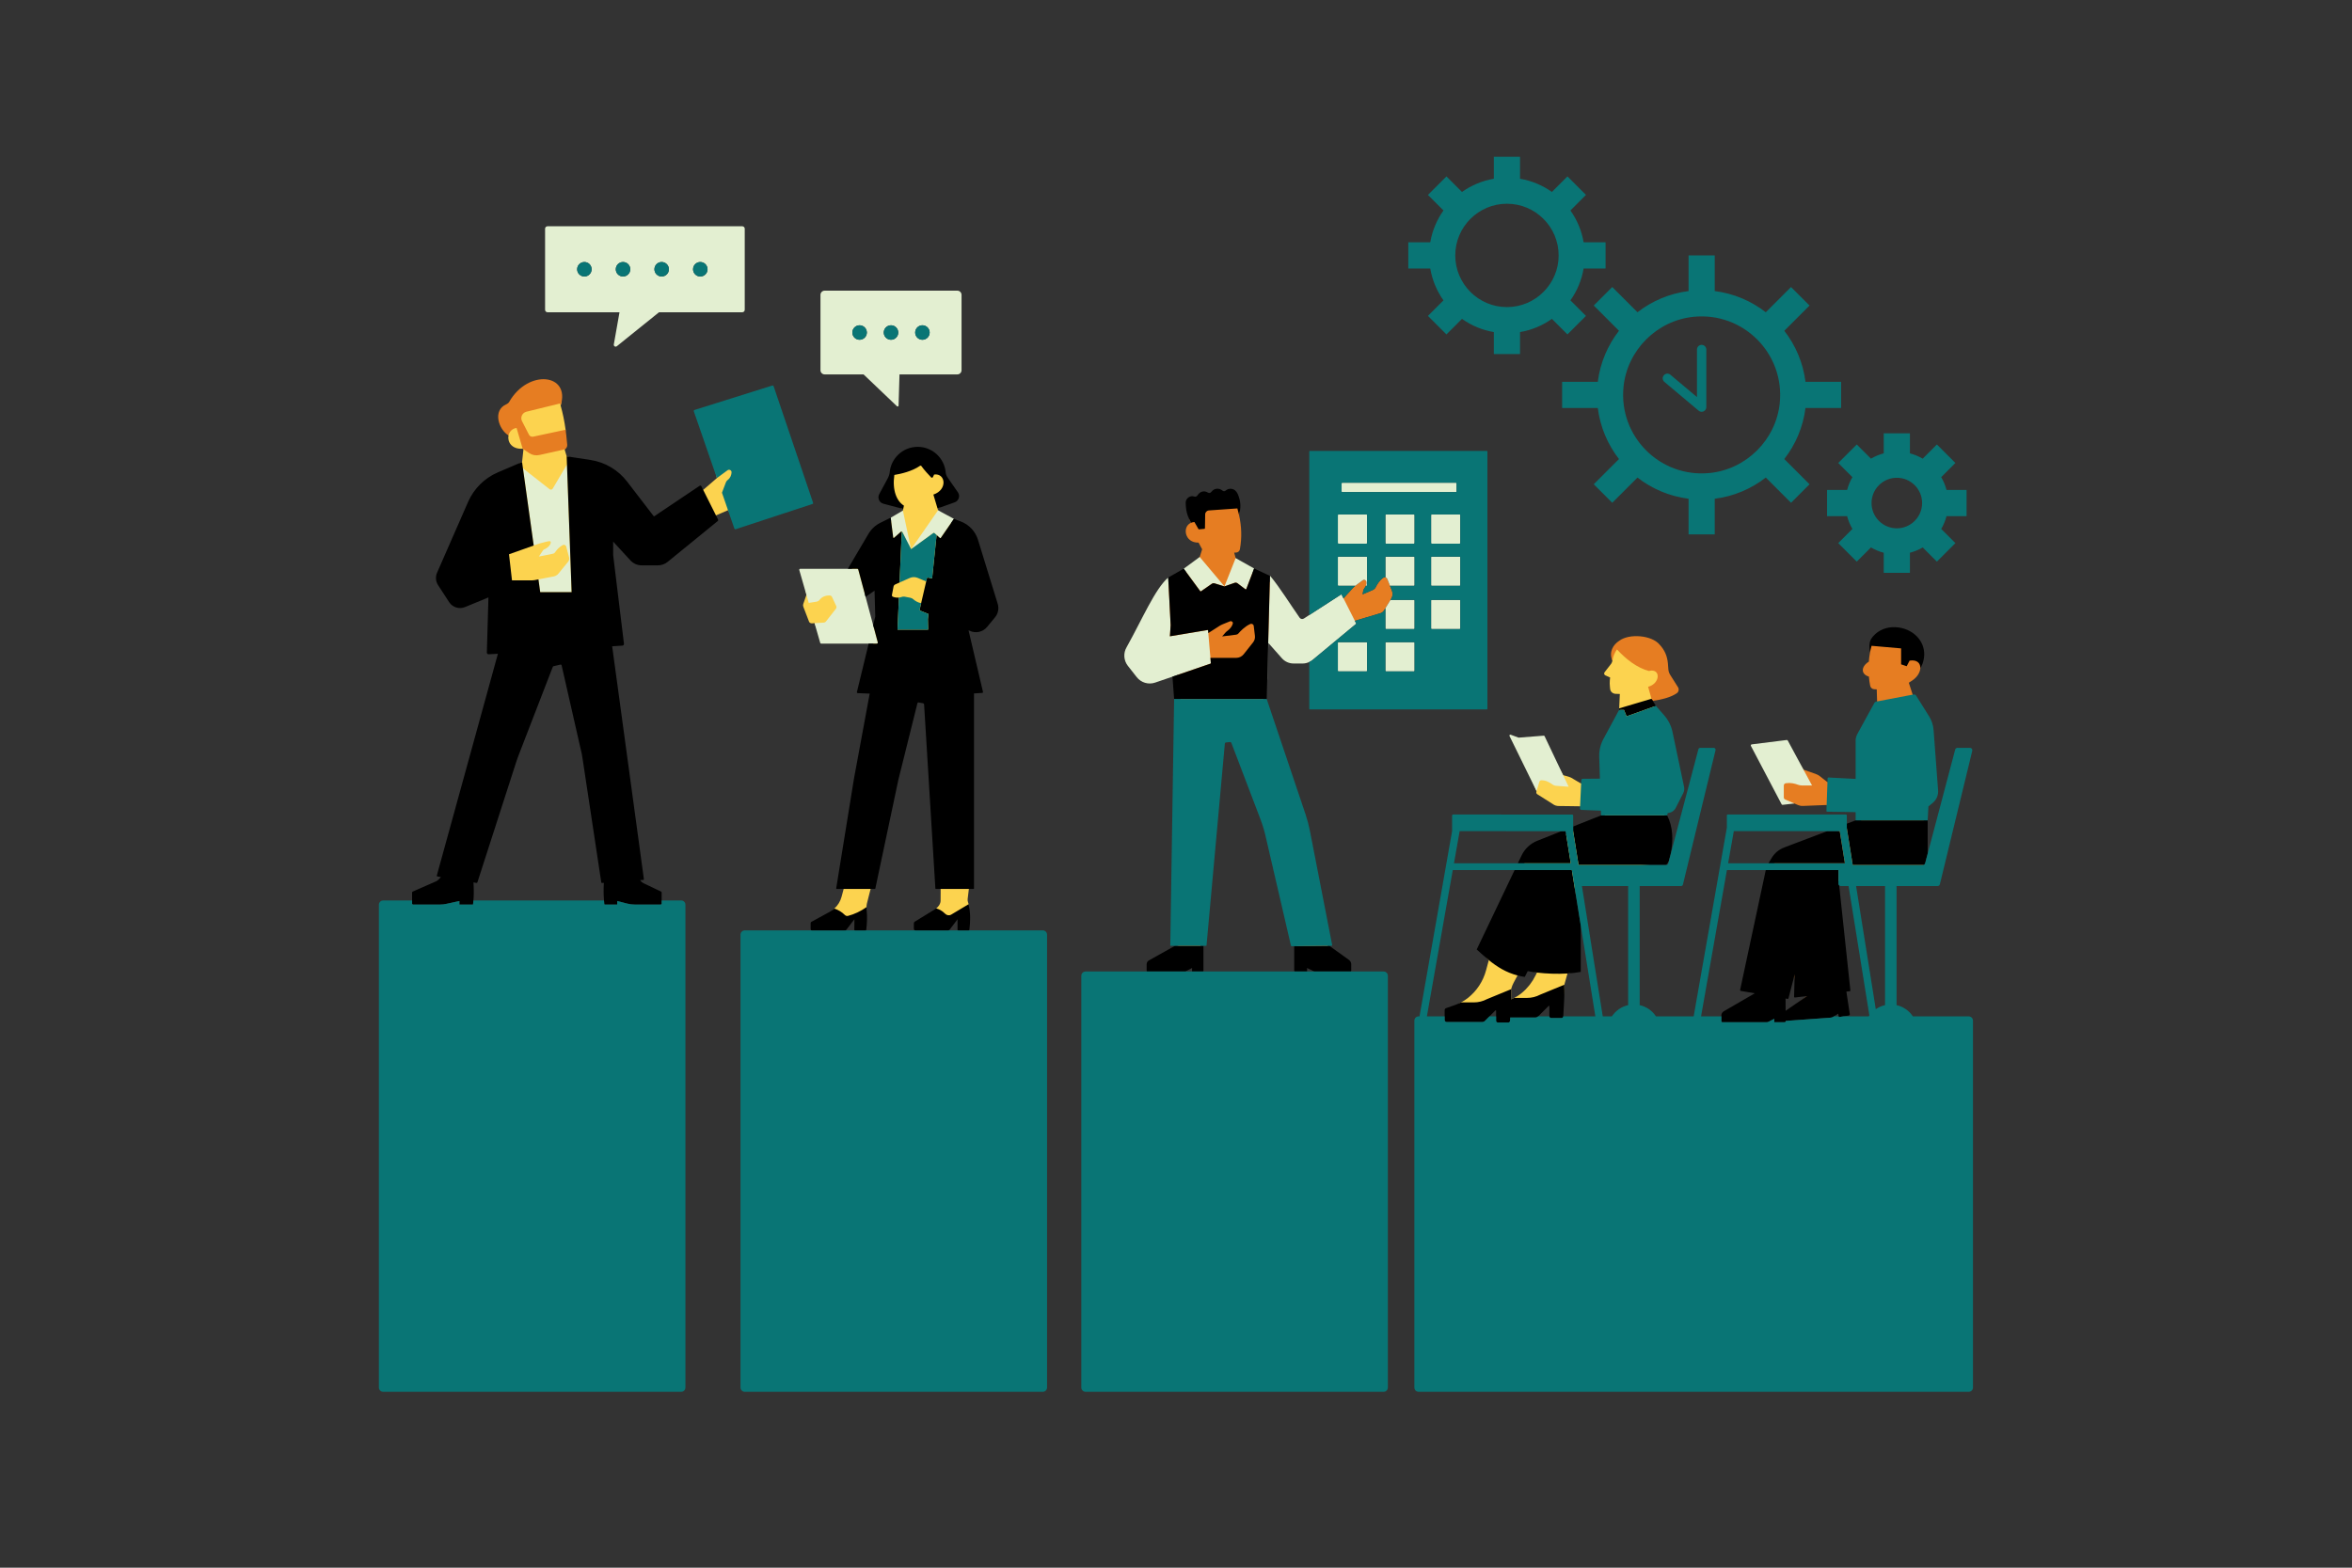 <svg xmlns="http://www.w3.org/2000/svg" xmlns:xlink="http://www.w3.org/1999/xlink" width="840" zoomAndPan="magnify" viewBox="0 0 630 420" height="560" preserveAspectRatio="xMidYMid meet" version="1.0"><rect x="0" y="0" width="630" height="420" fill="#333333" stroke="none"/><defs><clipPath id="efca89ba26"><path d="M 101.414 42 L 528.914 42 L 528.914 372.75 L 101.414 372.75 Z M 101.414 42 " clip-rule="nonzero"/></clipPath></defs><path fill="#fcd34f" d="M 214.934 133.867 L 197.227 139.816 C 197.078 139.863 196.918 139.785 196.867 139.633 L 195 136.691 L 191.777 138.082 L 191.773 138.082 L 191.484 138.961 C 191.543 139.078 191.512 139.238 191.402 139.332 L 179.121 149.246 C 178.379 149.867 177.449 150.207 176.477 150.207 L 172.148 150.207 C 170.996 150.207 169.895 149.727 169.125 148.875 L 163.355 143.445 L 162.762 149.855 L 165.559 171.918 C 165.59 172.18 165.398 172.398 165.148 172.418 L 162.219 172.418 L 170.918 235.223 C 170.926 235.316 170.855 235.395 170.766 235.406 L 169.906 235.465 L 169.945 235.523 C 170.195 235.867 170.516 236.145 170.898 236.328 L 176.191 239.086 C 176.281 239.125 176.34 239.215 176.34 239.316 L 176.141 241.438 C 176.141 241.59 176.02 241.699 175.879 241.699 L 169.895 241.578 C 169.215 241.578 168.543 241.5 167.895 241.328 L 165.219 240.637 L 165.219 241.578 L 162.312 241.738 C 162.273 241.711 162.242 241.68 162.203 241.648 C 162.012 239.777 162.992 237.609 163.102 235.668 L 162.59 235.707 C 162.512 235.715 162.43 235.656 162.422 235.574 L 157.895 203.457 C 157.754 202.355 157.543 201.262 157.254 200.191 L 150.953 177.133 C 150.926 176.98 150.773 176.891 150.633 176.93 L 147.258 177.113 C 147.168 177.133 147.098 177.191 147.066 177.281 L 136.875 201.242 C 136.582 201.996 136.312 202.758 136.07 203.52 L 127.379 235.969 C 127.352 236.066 127.238 236.137 127.129 236.117 L 126.328 235.988 C 126.469 238.062 126.41 239.965 126.16 241.816 L 123.543 241.949 L 123.543 241.004 L 119.523 241.551 C 118.961 241.668 118.383 241.73 117.809 241.73 L 111.027 241.828 C 110.887 241.828 110.766 241.719 110.766 241.566 L 110.949 239.406 C 110.949 239.309 111.008 239.207 111.109 239.168 L 117.672 236.027 C 117.953 235.91 118.191 235.73 118.402 235.508 L 118.992 234.867 L 118.094 234.719 C 117.953 234.695 117.863 234.566 117.902 234.426 L 135.109 174.094 L 132.617 174.223 C 132.355 174.242 132.145 174.035 132.145 173.773 L 132.641 157.594 L 125.109 161.059 C 123.555 161.699 121.762 161.137 120.84 159.727 L 118.48 156.895 C 117.828 155.895 117.727 154.633 118.219 153.551 L 127.125 135.086 C 128.688 131.52 130.246 128.949 133.82 127.426 L 139.84 123.777 L 140.211 120.363 L 140 120.223 C 137.004 120.402 135.863 118.328 136.215 116.648 C 134.535 114.602 132.32 110.59 136.164 108.957 C 136.465 108.828 136.715 108.617 136.875 108.336 C 141.68 99.926 152.238 101.125 150.176 108.645 L 150.168 108.652 C 150.746 110.668 151.188 112.832 151.5 115.133 C 151.57 115.625 151.195 116.031 151.254 116.543 C 151.344 117.375 151.434 118.227 151.504 119.078 C 151.543 119.586 151.688 120.184 151.227 120.371 L 151.789 122.254 L 151.789 122.258 L 157.848 124.027 C 161.754 124.621 165.27 126.703 167.672 129.828 L 174.629 140.129 C 174.68 140.188 174.758 140.199 174.828 140.16 L 187.414 130.773 C 187.562 130.676 187.773 130.723 187.855 130.895 L 188.355 131.25 L 188.359 131.25 L 192.023 128.086 L 188.156 110.859 C 188.105 110.699 188.188 110.539 188.336 110.492 L 205.938 105.164 C 206.09 105.113 206.25 105.195 206.297 105.344 L 215.125 133.508 C 215.176 133.656 215.094 133.82 214.934 133.867 Z M 266.43 161.652 C 266.809 162.906 266.121 163.609 265.289 164.621 L 263.168 167.195 C 262.035 168.566 260.656 169.125 259.051 168.352 L 258.742 168.223 L 262.316 184.582 C 262.348 184.723 262.246 184.863 262.098 184.871 L 259.523 185.336 L 260.539 237.273 C 260.539 237.344 260.477 237.402 260.41 237.402 L 259.516 238.168 L 259.457 238.645 L 259.195 240.836 C 259.164 241.105 259.191 241.379 259.27 241.637 L 259.457 242.242 C 259.477 242.395 259.289 242.832 259.316 242.98 C 259.77 245.105 259.348 246.441 259.086 248.594 C 259.086 248.707 258.996 248.805 258.875 248.805 L 257.293 248.68 C 257.172 248.68 257.082 248.59 257.082 248.469 L 256.992 245.77 L 253.789 248.383 C 253.68 248.523 253.508 248.613 253.316 248.613 L 245.922 248.832 C 245.672 248.832 245.473 248.633 245.473 248.383 L 245.594 247.277 C 245.594 247.117 245.672 246.977 245.805 246.887 L 250.723 243.75 C 250.75 243.73 250.742 243.414 250.773 243.387 C 250.934 243.27 251.137 243.047 251.324 242.816 C 251.383 242.746 251.438 242.676 251.492 242.605 C 251.535 242.547 251.574 242.48 251.613 242.418 C 251.824 242.074 251.945 241.68 251.945 241.273 L 251.957 239.391 L 251.961 238.168 L 251.098 237.438 C 251.027 237.438 250.98 237.387 250.969 237.316 L 248.695 187.934 C 248.684 187.805 248.586 187.695 248.445 187.664 L 245.477 187.215 C 245.316 187.184 245.164 187.285 245.125 187.445 L 239.504 209.969 L 234.246 237.555 C 234.223 237.613 234.176 237.652 234.125 237.652 L 233.199 238.164 L 233.195 238.168 L 232.211 242.055 C 232.141 242.383 232.102 242.703 232.09 243.043 C 232.09 243.254 231.883 243.715 231.902 243.926 C 232.004 244.777 231.809 245.27 231.789 246.168 C 231.777 246.301 231.77 246.441 231.77 246.57 C 231.738 247.352 231.836 248.086 231.738 248.898 C 231.727 248.988 231.637 249.066 231.547 249.066 L 229.25 249.07 C 229.148 249.07 229.059 248.98 229.059 248.879 L 228.906 245.734 L 226.312 248.73 C 226.25 248.812 226.141 248.871 226.043 248.871 L 226.027 248.871 L 217.797 249.039 C 217.605 249.039 217.457 248.887 217.457 248.695 L 217.52 247.5 C 217.52 247.441 217.539 247.379 217.57 247.32 C 217.57 247.32 217.578 247.32 217.578 247.309 C 217.609 247.27 217.641 247.23 217.691 247.199 L 217.699 247.188 L 222.184 244.621 C 222.633 244.379 223.117 243.746 223.488 243.414 C 224.418 242.574 225.09 241.492 225.418 240.262 L 225.98 238.168 L 224.594 237.852 C 224.512 237.852 224.453 237.781 224.465 237.699 L 229.844 209.367 L 234.613 184.727 L 230.41 184.871 C 230.262 184.863 230.16 184.723 230.191 184.582 L 234.125 171.781 L 220.254 171.531 C 220.145 171.531 220.047 171.461 220.004 171.348 L 218.188 166.953 L 218.184 166.953 L 217.891 166.969 L 217.438 167 C 217.336 167.004 217.242 166.984 217.152 166.953 C 216.949 166.883 216.777 166.73 216.695 166.52 L 215.172 162.543 C 215.125 162.422 215.102 162.297 215.102 162.172 C 215.098 162.047 215.117 161.926 215.16 161.809 L 215.836 159.867 L 216.004 159.379 L 216.004 159.367 L 215.047 153.527 C 215 153.367 215.129 153.207 215.301 153.207 L 227.766 153.098 L 234.117 141.961 L 238.914 139.598 L 241.844 136.793 L 241.938 136.363 L 241.938 136.359 L 236.906 134.34 C 235.793 134.047 235.516 133.418 236.055 132.406 L 238.309 128.324 C 238.59 127.801 238.801 127.23 238.852 126.648 C 239.223 122.836 241.781 120.16 245.699 120.16 C 249.625 120.16 252.609 122.984 252.949 126.82 C 253 127.352 253.219 127.844 253.52 128.273 L 255.531 131.598 C 256.199 132.559 255.77 133.898 254.668 134.289 L 251.121 136.219 L 251.273 136.711 L 254.609 140.031 L 259.504 142.418 Z M 235.457 165.383 L 235.129 157.301 L 230.996 159.387 L 233.656 168.684 Z M 450.043 211.969 L 447.945 215.832 C 447.527 216.645 446.703 217.156 445.801 217.207 L 445.641 217.836 C 445.746 218.043 445.82 218.25 445.91 218.453 C 445.91 218.453 445.91 218.453 445.91 218.457 C 447.262 221.582 446.758 224.707 445.82 228.703 C 445.457 230.234 444.176 231.367 442.605 231.508 L 421.746 233.734 L 422.586 259.426 C 421.492 259.648 421.113 260.723 419.859 260.805 C 419.859 260.805 419.859 260.805 419.859 260.809 C 419.699 261.383 419.551 261.91 419.426 262.355 C 419.191 263.188 419.039 263.746 419.02 263.82 C 419.098 265.934 418.406 268.613 418.195 271.879 C 418.195 272.141 417.984 272.348 417.723 272.348 L 416.164 272.422 C 415.902 272.422 415.691 272.211 415.691 271.953 L 415.473 268.941 C 415.473 268.828 415.34 268.781 415.262 268.859 L 411.789 271.879 C 411.59 272.078 411.309 272.199 411.02 272.199 L 404.281 271.902 C 404.273 272.195 404.254 272.484 404.23 272.773 C 404.23 273.035 404.023 273.246 403.762 273.246 L 401.562 273.477 C 401.301 273.477 401.094 273.27 401.094 273.008 L 401.02 270.406 C 401.02 270.297 400.887 270.246 400.809 270.328 L 397.363 272.984 C 397.164 273.184 396.883 273.305 396.59 273.305 L 387.977 273.535 C 387.676 273.535 387.426 273.293 387.426 272.984 L 387.484 270.766 C 387.484 270.523 387.637 270.316 387.867 270.234 L 390.027 269.57 C 390.527 269.391 390.871 268.809 391.332 268.555 C 392.004 268.215 392.645 267.805 393.234 267.336 L 393.234 267.324 C 395.578 265.461 397.262 262.887 398.043 259.992 L 398.793 257.219 C 398.793 257.219 398.793 257.219 398.793 257.223 L 398.793 257.219 C 397.672 256.305 397.777 255.254 396.715 254.293 L 408.758 230.332 C 409.609 228.539 411.113 227.129 412.965 226.395 L 429.949 218.887 L 429.875 218.453 L 429.543 216.473 L 424.504 216.516 C 424.293 216.516 424.133 216.336 424.145 216.125 L 423.234 216.012 L 420.492 215.973 L 417.332 215.934 C 417.215 215.93 417.102 215.902 416.984 215.879 C 416.719 215.836 416.461 215.754 416.234 215.609 L 411.777 212.785 L 411.773 212.785 C 411.723 212.75 411.68 212.711 411.641 212.664 C 411.641 212.664 411.637 212.66 411.633 212.656 C 411.605 212.621 411.586 212.582 411.566 212.543 C 411.559 212.523 411.543 212.512 411.539 212.492 C 411.527 212.469 411.527 212.445 411.523 212.422 C 411.508 212.352 411.504 212.281 411.512 212.211 C 411.516 212.18 411.516 212.148 411.523 212.117 L 411.527 212.113 L 411.574 211.945 L 405.531 197.691 L 407.77 198.336 L 413.188 197.863 L 418.688 207.668 L 420.352 208.145 C 420.422 208.164 420.488 208.207 420.555 208.234 C 420.656 208.273 420.758 208.305 420.852 208.359 L 423.523 209.941 L 423.824 209.348 C 423.832 209.148 423.992 208.988 424.195 208.988 L 428.969 208.859 L 429.289 203.027 C 429.238 201.375 429.629 199.734 430.422 198.27 L 434.301 190.516 L 433.711 189.777 L 433.883 185.922 L 433.441 185.906 L 432.742 185.883 C 432.027 185.852 431.418 185.359 431.309 184.691 C 431.281 184.52 431.262 184.348 431.242 184.176 C 431.203 183.84 431.176 183.504 431.172 183.156 C 431.168 182.637 431.203 182.098 431.277 181.504 L 429.996 180.934 C 429.82 180.848 429.711 180.691 429.684 180.523 C 429.672 180.441 429.676 180.359 429.699 180.277 C 429.727 180.191 429.773 180.109 429.844 180.039 L 431.527 177.879 C 431.668 177.703 431.754 177.5 431.82 177.289 C 431.848 177.199 431.883 177.109 431.898 177.016 C 431.523 174.328 432.051 173.227 433.691 172.184 C 436.426 170.133 441.699 170.566 443.754 173 C 445.176 174.492 446.145 176.281 446.324 178.145 L 446.453 179.836 C 446.496 180.336 446.664 180.828 446.934 181.258 L 448.812 184.059 C 449.062 184.57 448.555 185.188 448.082 185.516 C 446.441 186.68 444.812 186.484 442.359 187.488 L 442.973 189.375 L 445.195 191.91 C 446.316 193.184 446.828 193.938 447.168 195.59 L 450.262 210.277 C 450.383 210.855 450.305 211.449 450.043 211.969 Z M 405.602 267.352 L 405.594 267.352 C 406.266 267.012 406.906 266.598 407.5 266.129 L 407.5 266.117 C 407.93 265.777 408.332 265.41 408.711 265.02 C 408.973 264.754 409.215 264.465 409.453 264.18 C 409.547 264.066 409.648 263.957 409.738 263.844 C 409.789 263.781 409.828 263.711 409.879 263.645 C 410.121 263.32 410.359 262.992 410.574 262.648 C 410.586 262.629 410.602 262.609 410.613 262.59 C 410.77 262.332 410.906 262.062 411.047 261.793 C 411.148 261.605 411.266 261.426 411.359 261.23 C 411.465 261.008 411.59 260.793 411.688 260.562 C 410.785 260.453 409.758 259.391 409.02 259.242 L 407.984 260.859 C 407.305 260.762 407.098 261.496 406.477 261.336 L 405.395 263.367 C 405.273 263.59 405.164 263.82 405.074 264.059 C 404.945 264.371 404.836 264.699 404.754 265.02 C 404.785 265.812 404.785 266.734 404.754 267.746 C 404.754 267.746 404.758 267.742 404.758 267.742 C 404.836 267.711 404.91 267.672 404.988 267.637 C 405.191 267.547 405.398 267.457 405.598 267.355 C 405.598 267.352 405.602 267.352 405.602 267.352 Z M 405.602 267.352 " fill-opacity="1" fill-rule="nonzero"/><path fill="#e67d22" d="M 518.359 211.234 L 517.23 196.035 C 517.133 194.719 516.715 193.445 516.016 192.328 L 513.094 186.934 C 512.945 186.699 512.668 186.578 512.395 186.629 L 512.32 186.102 L 511.289 182.91 L 512.172 182.336 C 513.555 181.426 514.289 180.152 514.367 179.066 C 514.746 178.066 514.844 177.34 515 176.352 C 515.641 172.145 512.629 169.605 508.422 168.992 C 505.945 168.633 504.152 168.719 502.559 170.203 C 502.16 170.562 501.809 170.973 501.52 171.422 C 500.938 172.273 500.824 173.543 500.875 174.812 C 500.875 174.828 500.883 174.844 500.887 174.859 C 500.746 175.637 500.637 176.445 500.578 177.27 L 500.562 177.27 C 498.422 178.629 498.445 180.641 500.586 181.262 L 500.594 181.262 C 500.668 182.121 500.781 182.953 500.945 183.73 C 501.051 184.238 501.473 184.617 501.988 184.648 L 502.699 184.691 L 502.797 187.918 L 502.738 188.477 C 502.539 188.516 502.371 188.637 502.273 188.816 L 498.758 196.812 C 498.449 197.383 498.285 198.023 498.285 198.672 L 498.391 210.008 L 490.359 208.75 C 490.305 208.801 490.273 208.828 490.219 208.875 L 489.5 209.562 L 487.469 207.957 C 487.137 207.699 486.766 207.496 486.371 207.355 L 483.074 206.195 L 478.594 199.199 C 478.539 199.098 478.422 199.035 478.305 199.051 L 469.973 199.98 C 469.773 200.004 469.66 200.223 469.754 200.398 L 477.516 214.887 C 477.57 214.992 477.688 215.055 477.805 215.039 L 480.629 215.258 L 481.594 215.676 C 482.008 215.855 482.457 215.941 482.906 215.922 L 489.281 215.664 L 490 216.785 C 490.051 216.84 490.078 216.867 490.129 216.922 L 498.164 216.969 L 498.531 220.227 L 478.742 228.215 C 477.34 228.758 476.148 229.758 475.387 231.051 L 474.574 232.422 C 474.207 233.043 473.945 233.715 473.793 234.414 L 467.328 264.426 C 467.301 264.535 467.379 264.656 467.488 264.676 L 472.02 265.945 L 462.277 271.414 C 461.887 271.633 461.648 272.055 461.656 272.504 L 461.812 273.305 C 461.812 273.453 461.934 273.574 462.082 273.574 L 472.656 273.223 C 472.836 273.223 473.027 273.172 473.195 273.09 L 475.539 272.098 L 475.93 273.418 L 477.711 273.199 C 477.863 273.199 477.98 273.078 477.98 272.93 L 477.98 272.84 L 489.73 272.035 C 489.969 272.016 490.211 271.934 490.41 271.805 L 492.543 270.801 L 493.18 272 L 494.734 271.629 C 494.926 271.598 495.066 271.418 495.035 271.219 L 493.668 265.355 L 494.551 265.254 C 494.668 265.234 494.75 265.133 494.73 265.023 L 491.551 236.156 L 512.164 234.094 C 513.949 233.941 515.332 232.449 515.332 230.645 L 515.285 219.426 L 515.77 215.547 L 516.926 214.598 C 517.922 213.777 518.457 212.523 518.359 211.234 Z M 477.84 271.605 L 477.449 266.922 L 477.992 267.012 C 478.102 267.031 478.199 266.961 478.23 266.863 L 480.711 261.086 L 480.711 261.117 L 481.023 266.238 C 481.012 266.367 481.121 266.469 481.254 266.449 L 483.984 266.871 L 483.992 266.875 L 483.996 266.875 Z M 372.844 158.277 C 373.109 158.953 373.051 159.711 372.68 160.336 L 370.73 163.527 C 370.48 163.938 370.078 164.227 369.609 164.328 L 362.906 166.324 L 362.441 166.547 C 362.461 166.582 362.449 166.629 362.418 166.656 L 351.805 175.562 C 351.059 176.18 350.125 176.516 349.156 176.516 L 346.676 176.516 C 345.488 176.516 344.359 176.008 343.574 175.121 L 338.82 170.777 L 338.383 188 L 348.957 220.945 L 355.867 252.703 C 355.895 252.836 355.793 252.957 355.656 252.957 L 355.121 252.965 L 360.715 257.387 C 361.102 257.664 361.328 258.109 361.328 258.582 L 361.441 259.57 C 361.441 259.691 361.344 259.793 361.219 259.793 L 352.059 259.371 C 352.023 259.371 351.992 259.363 351.961 259.348 L 349.621 258.621 L 349.621 259.555 L 347.285 259.633 C 347.164 259.633 347.062 259.535 347.062 259.41 L 347.316 253.121 L 346.648 253.129 C 346.547 253.129 346.457 253.062 346.438 252.961 L 339.996 221.164 L 330.297 198.27 C 330.246 198.129 330.105 198.043 329.957 198.055 L 327.605 197.898 C 327.449 197.914 327.324 198.039 327.309 198.199 L 322.348 252.793 C 322.34 252.844 322.297 252.887 322.242 252.887 L 321.516 252.887 L 322.051 259.609 C 322.051 259.715 321.969 259.797 321.867 259.797 L 319.824 259.941 L 319.719 258.688 L 317.355 259.688 C 317.328 259.703 317.301 259.711 317.27 259.711 L 308.09 259.77 C 307.988 259.77 307.902 259.684 307.902 259.582 L 307.793 258.582 C 307.793 258.148 308.027 257.754 308.406 257.543 L 316.012 253.102 L 314.848 253.102 C 314.789 253.102 314.738 253.055 314.742 252.996 L 316.18 187.223 L 315.344 179.578 L 310.066 181.762 C 308.277 182.375 306.301 181.789 305.133 180.305 L 303.668 178.402 C 302.535 176.957 302.406 174.961 303.348 173.387 C 307.562 165.832 310.074 159.098 313.605 156.059 L 317.836 153.18 L 321.352 149.219 L 322.004 147.16 L 321.055 145.398 C 321.047 145.383 321.027 145.371 321.004 145.371 C 317.246 145.449 316.598 140.965 319.105 140.035 L 319.02 140.051 C 318.078 138.336 318.379 137.324 318.383 134.961 C 318.504 133.867 319.199 133.398 320.18 133.773 C 320.527 133.906 320.895 133.75 321.094 133.438 C 321.707 132.473 322.762 132.09 323.867 132.77 C 324.168 132.957 324.543 132.875 324.75 132.59 C 325.488 131.59 326.504 131.406 327.48 132.203 C 327.723 132.398 328.078 132.426 328.309 132.219 C 329.168 131.438 330.293 131.113 331.051 132.758 C 332.004 134.918 332.375 136.188 331.883 137.961 C 332.555 140.973 332.691 143.969 332.113 147.172 C 332.027 147.648 331.613 148.004 331.133 148.031 L 330.582 148.062 L 330.98 149.52 L 335.219 153.262 L 339.461 155.238 L 339.562 155.289 L 339.562 155.297 C 341.98 158.168 345.602 163.586 347.887 166.828 C 348.145 167.195 348.648 167.297 349.027 167.051 L 358.969 160.035 C 359.016 160.004 359.078 160.023 359.102 160.07 L 359.863 160.301 L 362.367 157.551 C 362.598 157.297 362.855 157.066 363.133 156.859 L 365.031 155.453 C 365.391 155.184 365.906 155.395 365.984 155.836 C 366.023 156.039 366.02 156.23 366 156.41 C 366 156.43 365.992 156.445 365.992 156.465 C 365.969 156.637 365.922 156.797 365.855 156.953 C 365.805 157.062 365.754 157.176 365.688 157.277 C 365.621 157.387 365.547 157.492 365.461 157.594 C 365.32 157.758 365.188 158.082 365.148 158.293 L 364.977 159.238 L 367.68 158.078 C 368.051 157.922 368.348 157.633 368.523 157.27 C 368.824 156.645 369.43 155.609 370.395 154.867 C 370.508 154.777 370.625 154.723 370.742 154.691 C 370.984 154.629 371.215 154.684 371.395 154.848 C 371.395 154.848 371.398 154.848 371.402 154.852 C 371.496 154.938 371.574 155.047 371.629 155.191 L 372.324 156.953 Z M 449.539 184.234 C 449.789 184.75 449.637 185.367 449.168 185.699 C 447.527 186.859 445.059 187.43 442.719 187.766 L 442.516 187.43 L 442.375 187.203 L 442.363 187.207 L 441.457 184 C 444.801 183.129 444.891 178.926 441.68 179.766 C 438.543 178.953 435.551 176.625 433.113 173.988 C 432.562 174.789 432.078 175.781 431.926 176.883 C 431.922 176.926 431.906 176.965 431.898 177.004 C 431.898 177.008 431.895 177.012 431.895 177.016 C 430.883 174.695 432.082 172.723 433.723 171.672 C 436.461 169.629 442.434 170.207 444.488 172.645 C 445.91 174.133 446.574 175.805 446.754 177.664 L 446.887 179.359 C 446.93 179.863 447.09 180.348 447.363 180.781 Z M 151.688 116.648 C 151.777 117.477 151.867 118.328 151.938 119.18 C 151.98 119.691 151.688 120.184 151.227 120.371 C 151.156 120.402 151.086 120.422 151.008 120.441 L 144.457 121.906 C 143.523 122.105 142.555 121.926 141.773 121.406 L 140.211 120.363 L 140 120.223 L 138.559 115.305 L 138.367 114.645 C 138.004 114.691 137.691 114.809 137.414 114.965 C 136.773 115.336 136.359 115.953 136.215 116.648 C 133.57 115.094 131.836 109.914 135.684 108.281 C 135.984 108.152 136.234 107.941 136.395 107.66 C 141.512 98.758 152.871 100.129 150.176 108.645 L 150.168 108.652 C 150.105 108.465 150.066 108.273 150.008 108.094 L 140.992 110.305 C 140.715 110.375 140.473 110.504 140.27 110.676 C 139.664 111.188 139.441 112.082 139.836 112.848 L 140.52 114.18 L 141.688 116.457 C 141.734 116.547 141.797 116.621 141.863 116.691 C 141.949 116.781 142.043 116.859 142.156 116.91 C 142.285 116.973 142.434 116.996 142.582 116.996 C 142.656 116.996 142.73 117.004 142.805 116.988 L 151.5 115.133 C 151.57 115.625 151.629 116.137 151.688 116.648 Z M 151.688 116.648 " fill-opacity="1" fill-rule="nonzero"/><path fill="#e3efd1" d="M 256.426 77.867 L 220.902 77.867 C 220.273 77.867 219.77 78.375 219.77 79 L 219.77 99.176 C 219.77 99.805 220.273 100.309 220.902 100.309 L 231.309 100.309 L 240.254 108.836 C 240.418 108.988 240.684 108.879 240.691 108.656 L 240.938 100.309 L 256.426 100.309 C 257.051 100.309 257.559 99.805 257.559 99.176 L 257.559 79 C 257.559 78.375 257.051 77.867 256.426 77.867 Z M 230.25 91.027 C 229.18 91.027 228.309 90.16 228.309 89.09 C 228.309 88.016 229.18 87.148 230.25 87.148 C 231.32 87.148 232.191 88.016 232.191 89.09 C 232.191 90.16 231.32 91.027 230.25 91.027 Z M 238.664 91.027 C 237.59 91.027 236.723 90.16 236.723 89.09 C 236.723 88.016 237.59 87.148 238.664 87.148 C 239.734 87.148 240.602 88.016 240.602 89.09 C 240.602 90.16 239.734 91.027 238.664 91.027 Z M 247.074 91.027 C 246.004 91.027 245.137 90.16 245.137 89.09 C 245.137 88.016 246.004 87.148 247.074 87.148 C 248.148 87.148 249.016 88.016 249.016 89.09 C 249.016 90.16 248.148 91.027 247.074 91.027 Z M 366.176 172.215 L 366.176 179.715 C 366.176 179.805 366.105 179.879 366.016 179.879 L 358.516 179.879 C 358.426 179.879 358.355 179.805 358.355 179.715 L 358.355 172.215 C 358.355 172.125 358.426 172.055 358.516 172.055 L 366.016 172.055 C 366.105 172.055 366.176 172.125 366.176 172.215 Z M 366.176 149.293 L 366.176 156.789 C 366.176 156.879 366.105 156.953 366.016 156.953 L 365.855 156.953 C 365.996 156.617 366.059 156.258 365.984 155.836 C 365.906 155.395 365.391 155.184 365.031 155.453 L 363.133 156.859 C 363.094 156.887 363.066 156.926 363.027 156.953 L 358.516 156.953 C 358.426 156.953 358.355 156.879 358.355 156.789 L 358.355 149.293 C 358.355 149.203 358.426 149.129 358.516 149.129 L 366.016 149.129 C 366.105 149.129 366.176 149.203 366.176 149.293 Z M 366.176 137.988 L 366.176 145.488 C 366.176 145.578 366.105 145.652 366.016 145.652 L 358.516 145.652 C 358.426 145.652 358.355 145.578 358.355 145.488 L 358.355 137.988 C 358.355 137.902 358.426 137.828 358.516 137.828 L 366.016 137.828 C 366.105 137.828 366.176 137.902 366.176 137.988 Z M 378.906 172.215 L 378.906 179.715 C 378.906 179.805 378.836 179.879 378.746 179.879 L 371.246 179.879 C 371.156 179.879 371.086 179.805 371.086 179.715 L 371.086 172.215 C 371.086 172.125 371.156 172.055 371.246 172.055 L 378.746 172.055 C 378.836 172.055 378.906 172.125 378.906 172.215 Z M 378.906 160.879 L 378.906 168.379 C 378.906 168.469 378.836 168.539 378.746 168.539 L 371.246 168.539 C 371.156 168.539 371.086 168.469 371.086 168.379 L 371.086 162.949 L 372.449 160.719 L 378.746 160.719 C 378.836 160.719 378.906 160.789 378.906 160.879 Z M 391.148 160.879 L 391.148 168.379 C 391.148 168.469 391.078 168.539 390.988 168.539 L 383.488 168.539 C 383.398 168.539 383.328 168.469 383.328 168.379 L 383.328 160.879 C 383.328 160.789 383.398 160.719 383.488 160.719 L 390.988 160.719 C 391.078 160.719 391.148 160.789 391.148 160.879 Z M 378.906 149.293 L 378.906 156.789 C 378.906 156.879 378.836 156.953 378.746 156.953 L 372.324 156.953 L 371.629 155.191 C 371.516 154.906 371.316 154.738 371.086 154.684 L 371.086 149.293 C 371.086 149.203 371.156 149.129 371.246 149.129 L 378.746 149.129 C 378.836 149.129 378.906 149.203 378.906 149.293 Z M 391.148 149.293 L 391.148 156.789 C 391.148 156.879 391.078 156.953 390.988 156.953 L 383.488 156.953 C 383.398 156.953 383.328 156.879 383.328 156.789 L 383.328 149.293 C 383.328 149.203 383.398 149.129 383.488 149.129 L 390.988 149.129 C 391.078 149.129 391.148 149.203 391.148 149.293 Z M 378.906 137.988 L 378.906 145.488 C 378.906 145.578 378.836 145.652 378.746 145.652 L 371.246 145.652 C 371.156 145.652 371.086 145.578 371.086 145.488 L 371.086 137.988 C 371.086 137.902 371.156 137.828 371.246 137.828 L 378.746 137.828 C 378.836 137.828 378.906 137.902 378.906 137.988 Z M 391.148 137.988 L 391.148 145.488 C 391.148 145.578 391.078 145.652 390.988 145.652 L 383.488 145.652 C 383.398 145.652 383.328 145.578 383.328 145.488 L 383.328 137.988 C 383.328 137.902 383.398 137.828 383.488 137.828 L 390.988 137.828 C 391.078 137.828 391.148 137.902 391.148 137.988 Z M 359.355 131.668 L 359.355 129.488 C 359.355 129.398 359.43 129.324 359.516 129.324 L 389.984 129.324 C 390.074 129.324 390.148 129.398 390.148 129.488 L 390.148 131.668 C 390.148 131.758 390.074 131.828 389.984 131.828 L 359.516 131.828 C 359.43 131.828 359.355 131.758 359.355 131.668 Z M 198.828 60.621 L 146.656 60.621 C 146.297 60.621 146.004 60.914 146.004 61.277 L 146.004 83 C 146.004 83.363 146.297 83.656 146.656 83.656 L 165.938 83.656 L 164.414 92.281 C 164.336 92.738 164.859 93.047 165.223 92.758 L 176.527 83.656 L 198.828 83.656 C 199.191 83.656 199.484 83.363 199.484 83 L 199.484 61.277 C 199.484 60.914 199.191 60.621 198.828 60.621 Z M 156.535 74.078 C 155.465 74.078 154.594 73.211 154.594 72.141 C 154.594 71.066 155.465 70.199 156.535 70.199 C 157.605 70.199 158.473 71.066 158.473 72.141 C 158.473 73.211 157.605 74.078 156.535 74.078 Z M 166.883 74.078 C 165.812 74.078 164.941 73.211 164.941 72.141 C 164.941 71.066 165.812 70.199 166.883 70.199 C 167.953 70.199 168.824 71.066 168.824 72.141 C 168.824 73.211 167.953 74.078 166.883 74.078 Z M 177.23 74.078 C 176.16 74.078 175.293 73.211 175.293 72.141 C 175.293 71.066 176.16 70.199 177.23 70.199 C 178.301 70.199 179.172 71.066 179.172 72.141 C 179.172 73.211 178.301 74.078 177.23 74.078 Z M 187.578 74.078 C 186.508 74.078 185.641 73.211 185.641 72.141 C 185.641 71.066 186.508 70.199 187.578 70.199 C 188.648 70.199 189.52 71.066 189.52 72.141 C 189.52 73.211 188.648 74.078 187.578 74.078 Z M 363.238 167.141 L 351.602 176.801 C 351.324 177.031 351.016 177.207 350.695 177.355 C 350.152 177.609 349.562 177.758 348.953 177.758 L 346.473 177.758 C 345.289 177.758 344.156 177.25 343.371 176.359 L 339.742 172.262 L 339.297 187.273 L 339.695 172.207 L 339.711 171.59 L 340.125 155.984 L 340.164 154.391 L 340.168 154.277 L 340.27 154.328 L 340.27 154.336 C 342.688 157.207 345.828 162.246 348.113 165.488 C 348.371 165.855 348.871 165.957 349.25 165.711 L 350.695 164.777 L 359.227 159.266 C 359.273 159.238 359.332 159.254 359.359 159.305 L 359.863 160.301 L 362.906 166.324 L 363.262 167.027 C 363.281 167.066 363.273 167.113 363.238 167.141 Z M 330.98 149.52 L 335.926 152.301 L 335.508 153.398 L 333.828 157.805 C 333.789 157.898 333.672 157.934 333.594 157.871 L 331.477 156.266 C 331.254 156.098 330.961 156.051 330.699 156.145 L 328 157.09 L 327.977 157.102 L 327.965 157.094 L 325.32 156.285 C 325.078 156.215 324.816 156.254 324.605 156.398 L 321.699 158.41 C 321.629 158.457 321.539 158.441 321.488 158.375 L 317.727 153.254 L 317.07 152.359 L 321.352 149.219 L 322.059 150.062 L 327.98 157.098 L 330.766 150.062 Z M 324.219 176.246 L 324.34 177.672 C 324.312 177.715 324.293 177.742 324.266 177.785 L 315.477 180.797 L 314.055 181.285 L 309.414 182.875 C 307.629 183.488 305.648 182.902 304.484 181.414 L 302.105 178.387 C 300.973 176.941 300.844 174.945 301.785 173.367 C 306 165.816 309.383 157.77 312.914 154.727 L 312.914 154.73 L 312.992 156.262 L 313.012 156.617 L 313.566 167.48 L 313.367 170.469 L 323.469 168.785 C 323.531 168.777 323.586 168.82 323.594 168.883 L 323.652 169.605 Z M 419.906 210.219 L 420.172 210.77 L 416.766 210.523 C 416.539 210.508 416.328 210.434 416.129 210.332 C 416.02 210.277 415.906 210.227 415.809 210.152 C 415.77 210.121 415.723 210.086 415.68 210.055 C 415.078 209.617 414.027 209.008 412.836 209.047 C 412.594 209.055 412.391 209.234 412.32 209.465 L 411.965 210.656 L 411.578 211.945 L 411.57 211.93 L 404.336 197.191 C 404.234 196.984 404.438 196.758 404.652 196.84 L 406.711 197.602 C 406.746 197.617 406.781 197.621 406.82 197.617 L 413.484 197.094 C 413.59 197.086 413.691 197.141 413.734 197.238 L 418.688 207.668 Z M 152.496 141.648 L 153.109 158.637 L 144.699 158.637 L 144.59 157.863 L 144.227 155.223 L 145.453 154.984 L 148.352 154.43 C 148.535 154.391 148.707 154.324 148.871 154.242 C 149.141 154.109 149.383 153.926 149.574 153.691 L 152.203 150.457 C 152.32 150.312 152.398 150.145 152.441 149.969 C 152.488 149.77 152.492 149.562 152.441 149.359 L 151.66 146.414 C 151.547 146.016 151.078 145.824 150.719 146.035 C 149.926 146.504 149.273 147.086 148.789 147.812 C 148.766 147.848 148.738 147.879 148.715 147.914 C 148.562 148.152 148.328 148.328 148.047 148.363 L 144.336 149.102 C 144.336 149.102 145.492 147.387 145.496 147.379 C 145.551 147.301 145.625 147.25 145.711 147.211 C 146.965 146.676 147.434 145.898 147.527 145.418 C 147.594 145.074 147.297 144.984 147.297 144.984 C 147.062 144.906 145.695 145.305 144.73 145.551 L 144.668 145.562 C 144.398 145.625 144.137 145.715 143.875 145.824 L 143.375 146.004 L 143.188 146.07 L 142.957 146.152 L 141.73 137.359 L 140.078 125.473 L 147.223 131.07 C 147.492 131.281 147.891 131.199 148.062 130.898 L 151.867 124.422 Z M 255.516 139.004 L 254.758 140.105 L 251.992 144.117 C 251.945 144.188 251.848 144.203 251.785 144.145 L 251.422 143.824 L 250.879 143.34 L 250.297 142.824 C 250.215 142.75 250.086 142.742 249.996 142.809 L 244.047 147.125 L 250.34 138.047 L 251.27 136.711 L 251.27 136.707 L 251.277 136.715 Z M 241.918 137.137 L 244.047 147.125 L 241.695 142.531 C 241.664 142.469 241.605 142.438 241.547 142.418 C 241.469 142.395 241.387 142.398 241.316 142.457 L 239.477 144.082 C 239.395 144.152 239.266 144.105 239.254 143.996 L 238.852 140.844 L 238.707 139.699 L 238.582 138.695 L 241.836 136.801 L 241.844 136.793 L 241.844 136.797 Z M 235.121 172.105 C 235.133 172.148 235.133 172.188 235.125 172.227 C 235.102 172.34 235 172.43 234.871 172.43 L 219.953 172.43 C 219.836 172.43 219.734 172.355 219.703 172.242 L 218.184 166.953 L 220.617 166.805 C 220.875 166.789 221.117 166.66 221.277 166.457 L 223.898 163.098 C 224.062 162.883 224.098 162.59 223.984 162.344 L 222.863 159.938 C 222.75 159.695 222.516 159.535 222.25 159.527 C 221.59 159.512 220.348 159.637 219.551 160.691 C 219.34 160.973 219.016 161.148 218.668 161.203 L 216.625 161.527 L 216.004 159.367 L 214.094 152.719 C 214.043 152.555 214.168 152.391 214.34 152.391 L 229.641 152.391 C 229.758 152.391 229.859 152.469 229.891 152.582 L 231.629 159.066 L 231.629 159.07 L 231.852 159.91 L 233.883 167.484 L 234.023 168.012 Z M 485.367 210.43 L 482.602 210.43 C 482.242 210.43 481.887 210.355 481.555 210.23 C 481.527 210.219 481.488 210.207 481.465 210.199 C 481.352 210.156 481.227 210.117 481.086 210.07 C 481.012 210.051 480.945 210.031 480.867 210.008 C 480.711 209.965 480.543 209.93 480.363 209.895 C 480.289 209.879 480.219 209.863 480.141 209.848 C 479.883 209.809 479.609 209.777 479.324 209.77 C 479.277 209.766 479.23 209.773 479.188 209.773 C 478.945 209.773 478.699 209.789 478.449 209.824 C 478.41 209.828 478.371 209.824 478.332 209.832 C 478.293 209.836 478.262 209.855 478.23 209.867 C 477.984 209.949 477.805 210.168 477.805 210.438 L 477.805 213.637 C 477.805 213.879 477.949 214.098 478.172 214.195 L 480.629 215.258 L 477.5 215.625 C 477.383 215.641 477.27 215.578 477.215 215.473 L 468.996 199.844 C 468.902 199.664 469.016 199.449 469.215 199.426 L 478.582 198.254 C 478.699 198.242 478.812 198.301 478.871 198.402 L 483.074 206.195 Z M 485.367 210.43 " fill-opacity="1" fill-rule="nonzero"/><path fill="#000000" d="M 361.938 258.359 L 361.938 260.051 C 361.938 260.172 361.84 260.273 361.715 260.273 L 352.109 260.273 C 352.078 260.273 352.043 260.266 352.012 260.25 L 350.109 259.34 L 350.109 260.273 L 346.891 260.273 C 346.766 260.273 346.668 260.172 346.668 260.051 L 346.668 253.496 L 347.301 253.492 L 355.676 253.402 L 356.078 253.398 L 361.324 257.164 C 361.711 257.441 361.938 257.883 361.938 258.359 Z M 335.508 153.398 L 333.828 157.805 C 333.789 157.898 333.672 157.934 333.594 157.871 L 331.477 156.266 C 331.254 156.098 330.961 156.051 330.699 156.145 L 328 157.09 L 327.977 157.102 L 327.965 157.094 L 325.32 156.285 C 325.078 156.215 324.816 156.254 324.605 156.398 L 321.699 158.41 C 321.629 158.457 321.539 158.441 321.488 158.375 L 317.727 153.254 L 317.07 152.359 L 312.914 154.73 L 312.992 156.262 L 313.012 156.617 L 313.566 167.48 L 313.367 170.469 L 323.469 168.785 C 323.531 168.777 323.586 168.82 323.594 168.883 L 323.652 169.605 L 326.645 167.691 C 326.902 167.527 327.172 167.387 327.453 167.273 L 329.469 166.453 C 329.871 166.289 330.324 166.641 330.219 167.059 C 330.043 167.762 329.488 168.492 328.789 168.996 C 328.605 169.129 328.43 169.273 328.277 169.445 L 327.359 170.504 L 331.117 170.035 C 331.363 170.004 331.586 169.883 331.746 169.688 C 332.16 169.176 333.449 167.812 334.875 167.188 C 335.32 166.992 335.82 167.293 335.832 167.777 L 336.141 170.352 C 336.215 170.977 336.039 171.605 335.648 172.098 L 333.117 175.293 C 332.637 175.895 331.91 176.246 331.141 176.246 L 324.219 176.246 L 324.34 177.672 C 324.312 177.715 324.293 177.742 324.266 177.785 L 315.477 180.797 L 314.055 181.285 L 314.496 187.273 L 339.297 187.273 L 339.695 172.207 L 339.711 171.59 L 340.125 155.984 L 340.164 154.391 L 340.168 154.277 L 335.926 152.301 Z M 319.105 140.035 C 319.355 139.945 319.625 139.875 319.938 139.863 L 319.961 139.902 L 321.008 141.727 C 321.039 141.781 321.105 141.816 321.172 141.812 L 322.602 141.684 C 322.691 141.676 322.758 141.598 322.758 141.508 L 322.789 139.453 L 322.812 137.801 C 322.824 137.246 323.254 136.789 323.809 136.75 L 331.438 136.211 C 331.609 136.797 331.754 137.379 331.883 137.961 C 332.375 136.188 332.473 134.465 331.52 132.309 C 330.762 130.66 329.137 130.672 328.277 131.453 C 328.047 131.66 327.691 131.633 327.449 131.438 C 326.473 130.641 325.191 130.793 324.457 131.793 C 324.246 132.078 323.871 132.16 323.57 131.977 C 322.465 131.297 321.387 131.727 320.77 132.691 C 320.574 133.004 320.203 133.164 319.859 133.031 C 318.875 132.656 317.719 133.41 317.602 134.508 C 317.594 136.871 318.078 138.336 319.02 140.051 Z M 315.52 253.391 L 314.742 253.391 L 307.746 257.301 C 307.367 257.512 307.137 257.91 307.137 258.344 L 307.137 260.086 C 307.137 260.188 307.219 260.273 307.32 260.273 L 317.465 260.273 C 317.496 260.273 317.523 260.266 317.551 260.25 L 319.305 259.34 L 319.305 260.273 L 322.16 260.273 C 322.262 260.273 322.348 260.188 322.348 260.086 L 322.348 253.391 Z M 419.016 263.816 L 412.547 266.48 C 411.465 267.051 410.262 267.352 409.043 267.352 L 405.594 267.352 C 405.465 267.422 405.324 267.48 405.188 267.543 C 405.043 267.613 404.902 267.688 404.758 267.746 C 404.758 267.746 404.758 267.746 404.758 267.742 C 404.785 266.73 404.785 265.809 404.754 265.02 L 398.285 267.684 C 397.203 268.258 396 268.555 394.777 268.555 L 391.332 268.555 C 390.871 268.809 390.379 269.016 389.879 269.199 L 387.348 270.09 C 387.117 270.168 386.965 270.379 386.965 270.621 L 386.965 273.254 C 386.965 273.566 387.215 273.805 387.516 273.805 L 397 273.805 C 397.293 273.805 397.574 273.684 397.773 273.484 L 400.539 270.719 C 400.617 270.641 400.746 270.691 400.746 270.801 L 400.746 273.473 C 400.746 273.734 400.957 273.945 401.219 273.945 L 404.004 273.945 C 404.266 273.945 404.473 273.734 404.473 273.473 C 404.492 273.18 404.512 272.891 404.527 272.598 L 411.266 272.598 C 411.547 272.598 411.816 272.48 412.016 272.293 C 412.023 272.285 412.031 272.285 412.035 272.277 L 414.801 269.516 C 414.879 269.434 415.012 269.484 415.012 269.594 L 415.012 272.27 C 415.012 272.277 415.016 272.285 415.016 272.293 C 415.027 272.539 415.23 272.738 415.48 272.738 L 418.266 272.738 C 418.52 272.738 418.719 272.539 418.73 272.293 C 418.734 272.285 418.738 272.277 418.738 272.27 C 418.941 269.02 419.102 265.949 419.02 263.832 C 419.02 263.824 419.02 263.82 419.016 263.816 Z M 445.91 218.457 L 428.852 218.457 L 421.387 221.426 L 421.387 222.68 L 421.379 222.68 L 422.828 231.742 L 446.254 231.742 C 446.574 231.43 446.836 231.062 447.027 230.645 L 447.488 228.895 C 448.246 225.051 448.121 221.508 446.555 218.457 Z M 421.031 233.102 L 405.699 233.102 L 395.547 254.375 C 396.609 255.34 397.672 256.309 398.793 257.219 C 398.793 257.219 398.793 257.219 398.793 257.223 C 400.973 258.988 403.379 260.527 406.48 261.332 C 406.488 261.336 406.5 261.336 406.508 261.34 C 407.121 261.496 407.754 261.629 408.418 261.727 L 409.215 260.176 C 409.949 260.32 410.773 260.449 411.664 260.559 C 411.672 260.559 411.68 260.559 411.688 260.562 C 414.16 260.855 417.117 260.98 419.859 260.809 C 421.113 260.727 422.324 260.59 423.414 260.375 L 423.414 247.93 L 421.902 238.516 Z M 420.738 231.281 L 419.492 223.512 L 419.355 222.68 L 418.242 222.68 L 411.773 225.254 C 409.926 225.988 408.422 227.395 407.566 229.191 L 406.566 231.281 Z M 434.996 190.188 L 435.695 191.91 L 442.953 189.316 L 443.539 189.105 L 442.719 187.766 L 442.516 187.43 L 442.375 187.203 L 442.363 187.207 L 433.711 189.777 L 433.691 190.188 Z M 191.777 138.082 L 191.777 138.078 L 188.359 131.254 L 188.355 131.25 L 187.859 130.258 C 187.777 130.094 187.566 130.039 187.414 130.141 L 175.277 138.293 C 175.211 138.336 175.125 138.32 175.074 138.258 L 167.98 129.027 C 165.578 125.898 162.062 123.82 158.16 123.227 L 151.793 122.254 L 151.789 122.254 L 151.844 123.824 L 151.867 124.422 L 152.496 141.648 L 153.113 158.637 L 144.699 158.637 L 144.59 157.863 L 144.223 155.223 L 143.184 155.426 C 142.949 155.469 142.707 155.492 142.465 155.492 L 137.141 155.492 L 136.34 148.496 L 139.426 147.402 L 140.734 146.941 L 142.953 146.152 L 142.957 146.152 L 141.73 137.359 L 140.074 125.465 L 140.027 125.137 L 139.84 123.785 L 139.84 123.777 L 133.375 126.543 C 129.797 128.07 126.938 130.906 125.379 134.469 L 117.078 153.418 C 116.594 154.504 116.691 155.762 117.34 156.758 L 120.297 161.309 C 121.215 162.723 123.012 163.281 124.57 162.637 L 130.832 160.055 L 130.406 174.828 C 130.402 175.09 130.617 175.301 130.875 175.285 L 133.367 175.156 L 117.012 234.535 C 116.977 234.668 117.062 234.805 117.199 234.824 L 118.102 234.973 L 117.508 235.613 C 117.305 235.832 117.059 236.008 116.785 236.129 L 110.539 238.867 C 110.445 238.91 110.383 239.004 110.383 239.109 L 110.383 242.074 C 110.383 242.219 110.5 242.336 110.645 242.336 L 117.875 242.336 C 118.449 242.336 119.02 242.273 119.582 242.148 L 123.055 241.387 L 123.055 242.336 L 126.703 242.336 C 126.754 241.977 126.785 241.609 126.816 241.242 C 126.945 239.703 126.934 238.086 126.82 236.41 L 127.617 236.543 C 127.727 236.562 127.836 236.496 127.871 236.391 L 138.203 204.352 C 138.453 203.586 138.719 202.828 139.012 202.078 L 148.07 178.66 C 148.102 178.574 148.172 178.508 148.262 178.488 L 150.117 178.055 C 150.262 178.02 150.406 178.113 150.434 178.258 L 155.453 200.32 C 155.742 201.395 155.957 202.488 156.098 203.594 L 161.062 236.43 C 161.078 236.512 161.148 236.57 161.234 236.562 L 161.746 236.527 C 161.652 238.121 161.668 239.695 161.785 241.242 C 161.809 241.574 161.832 241.91 161.867 242.242 C 161.906 242.277 161.934 242.301 161.973 242.336 L 165.324 242.336 L 165.324 241.387 L 167.996 242.082 C 168.648 242.25 169.32 242.336 169.996 242.336 L 176.969 242.336 C 177.113 242.336 177.23 242.219 177.23 242.074 L 177.23 239.102 C 177.23 239 177.172 238.91 177.082 238.867 L 172.453 236.66 C 172.074 236.48 171.75 236.207 171.504 235.863 L 171.461 235.805 L 172.324 235.738 C 172.418 235.734 172.484 235.648 172.473 235.559 L 163.973 173.148 L 166.719 172.969 C 166.973 172.953 167.164 172.727 167.133 172.473 L 164.238 148.695 L 164.238 145.105 L 168.863 150.137 C 169.645 150.984 170.742 151.465 171.891 151.465 L 176.219 151.465 C 177.188 151.465 178.125 151.125 178.863 150.504 L 192.262 139.586 C 192.375 139.496 192.41 139.34 192.344 139.211 Z M 236.617 134.949 L 241.938 136.363 L 242.125 135.465 C 240.191 134.258 238.965 131.41 239.555 127.242 C 241.277 126.969 244.316 126.27 246.41 124.809 C 246.551 124.711 246.727 124.746 246.82 124.887 C 247.469 125.84 248.801 127.262 249.402 127.891 C 249.555 128.047 249.809 128 249.898 127.805 L 250.211 127.129 C 253.305 126.711 253.891 131.219 250.012 132.504 L 251.121 136.215 L 251.137 136.211 L 255.715 134.578 C 256.82 134.184 257.25 132.848 256.578 131.887 L 253.879 128.012 C 253.574 127.578 253.355 127.082 253.309 126.555 C 252.965 122.719 249.738 119.711 245.812 119.711 C 241.898 119.711 238.684 122.695 238.316 126.508 C 238.258 127.098 238.055 127.66 237.773 128.18 L 235.508 132.387 C 234.965 133.398 235.508 134.652 236.617 134.949 Z M 261.953 144.598 C 261.266 142.363 259.59 140.57 257.41 139.73 L 255.516 139.004 L 254.758 140.105 L 251.992 144.117 C 251.945 144.188 251.848 144.203 251.785 144.145 L 251.422 143.824 L 250.879 143.34 L 249.676 154.973 L 248.543 154.742 C 248.426 154.719 248.309 154.793 248.281 154.91 L 248.086 155.77 L 246.734 161.605 L 246.336 163.332 C 246.324 163.383 246.332 163.438 246.355 163.48 C 246.363 163.496 246.383 163.5 246.391 163.516 C 246.414 163.539 246.434 163.57 246.469 163.586 L 248.688 164.488 L 248.543 165.887 L 248.613 168.688 L 240.406 168.688 L 240.781 160.098 C 240.086 160.172 239.48 160.012 239.152 159.863 C 238.973 159.785 238.875 159.598 238.91 159.406 L 239.336 157.164 C 239.379 156.926 239.527 156.723 239.742 156.605 L 240.953 156.062 L 241.547 142.418 C 241.469 142.395 241.387 142.398 241.316 142.457 L 239.477 144.082 C 239.395 144.152 239.266 144.105 239.254 143.996 L 238.852 140.844 L 238.707 139.699 L 238.582 138.695 L 235.824 140.055 C 234.492 140.711 233.383 141.742 232.629 143.016 L 227.098 152.391 L 229.641 152.391 C 229.758 152.391 229.859 152.469 229.891 152.582 L 231.629 159.066 L 231.629 159.07 L 231.852 159.91 L 234.254 158.25 L 234.441 165.188 L 233.883 167.484 L 234.023 168.012 L 235.121 172.105 C 235.133 172.148 235.133 172.188 235.125 172.227 C 235.102 172.34 235 172.43 234.871 172.43 L 232.68 172.43 L 229.527 185.406 C 229.492 185.551 229.598 185.691 229.746 185.695 L 232.953 185.828 L 228.742 208.602 L 223.98 238.02 C 223.969 238.098 224.027 238.164 224.105 238.164 L 234.34 238.164 C 234.398 238.164 234.449 238.125 234.461 238.066 L 240.637 208.898 L 245.734 188.422 C 245.773 188.266 245.926 188.168 246.082 188.199 L 247.281 188.418 C 247.41 188.445 247.512 188.551 247.523 188.688 L 250.547 238.047 C 250.594 238.09 250.625 238.117 250.672 238.164 L 260.77 238.164 C 260.836 238.164 260.895 238.109 260.895 238.039 L 260.895 185.781 L 263.082 185.641 C 263.23 185.629 263.332 185.492 263.297 185.352 L 259.43 168.867 L 259.734 168.988 C 261.34 169.762 263.27 169.34 264.402 167.961 L 266.531 165.383 C 267.359 164.375 267.629 163.02 267.246 161.773 Z M 259.457 242.242 L 254.785 245.035 C 254.25 245.355 253.586 245.234 253.152 244.789 C 252.332 243.949 251.469 243.559 250.773 243.387 C 250.742 243.414 250.711 243.434 250.68 243.457 L 244.992 246.949 C 244.863 247.043 244.781 247.18 244.781 247.34 L 244.781 248.844 C 244.781 249.027 244.891 249.184 245.047 249.254 C 245.105 249.277 245.168 249.293 245.23 249.293 L 253.902 249.293 C 253.961 249.293 254.02 249.273 254.074 249.254 C 254.188 249.219 254.293 249.16 254.367 249.062 L 256.48 246.301 L 256.48 249.086 C 256.48 249.16 256.531 249.219 256.594 249.254 C 256.625 249.273 256.652 249.293 256.691 249.293 L 259.445 249.293 C 259.484 249.293 259.512 249.27 259.543 249.254 C 259.605 249.215 259.656 249.16 259.656 249.086 C 259.918 246.93 259.977 244.816 259.527 242.695 C 259.496 242.543 259.477 242.395 259.457 242.242 Z M 232.09 243.043 C 230.52 244.141 228.863 244.93 227.133 245.379 C 226.824 245.457 226.508 245.344 226.281 245.117 C 225.52 244.352 224.586 243.785 223.488 243.414 C 223.117 243.746 222.707 244.047 222.254 244.285 L 217.316 246.984 C 217.266 247.012 217.227 247.055 217.195 247.102 C 217.195 247.105 217.188 247.109 217.184 247.113 C 217.152 247.168 217.137 247.227 217.137 247.293 L 217.137 248.953 C 217.137 249.086 217.215 249.199 217.324 249.254 C 217.371 249.277 217.422 249.293 217.477 249.293 L 226.367 249.293 C 226.418 249.293 226.473 249.277 226.523 249.254 C 226.574 249.227 226.621 249.195 226.652 249.156 L 228.836 246.301 L 228.836 249.105 C 228.836 249.172 228.875 249.219 228.926 249.254 C 228.957 249.273 228.988 249.293 229.027 249.293 L 231.84 249.293 C 231.879 249.293 231.91 249.273 231.941 249.254 C 231.988 249.223 232.023 249.18 232.031 249.125 C 232.129 248.309 232.188 247.512 232.219 246.727 C 232.223 246.598 232.234 246.465 232.238 246.332 C 232.258 245.426 232.223 244.543 232.121 243.688 C 232.102 243.477 232.09 243.254 232.09 243.043 Z M 500.887 174.859 C 501.004 174.219 501.145 173.598 501.316 173.02 L 509.227 173.711 L 509.227 177.988 L 510.719 178.488 L 511.5 176.988 C 513.512 176.664 514.457 177.711 514.367 179.066 C 514.844 178.25 515.184 177.336 515.336 176.344 C 515.977 172.137 512.82 168.723 508.613 168.113 C 506.141 167.75 503.855 168.434 502.266 169.914 C 501.863 170.273 501.512 170.688 501.223 171.137 C 500.641 171.988 500.648 173.801 500.875 174.812 C 500.875 174.828 500.883 174.844 500.887 174.859 Z M 515.285 219.785 L 497.035 219.785 L 494.684 220.68 L 494.684 221.855 L 496.266 231.742 L 515.051 231.742 C 515.086 231.742 515.113 231.734 515.145 231.727 C 515.391 231.691 515.602 231.52 515.664 231.27 L 516.336 228.727 L 516.336 219.785 Z M 492.637 237.211 L 495.637 265.332 C 495.652 265.445 495.57 265.547 495.457 265.559 L 494.566 265.66 L 495.48 271.676 C 495.512 271.867 495.379 272.051 495.184 272.078 L 493.785 272.293 L 492.527 272.484 L 492.5 272.293 L 492.387 271.562 L 491.238 272.293 L 491.047 272.414 C 490.844 272.543 490.605 272.621 490.363 272.641 L 478.309 273.508 L 478.305 273.469 L 478.305 273.59 C 478.305 273.742 478.184 273.863 478.031 273.863 L 475.262 273.863 L 475.258 272.945 L 473.723 273.734 C 473.559 273.82 473.371 273.863 473.184 273.863 L 461.359 273.863 C 461.211 273.863 461.09 273.742 461.09 273.594 L 461.082 272.293 L 461.082 272.047 C 461.082 271.594 461.32 271.172 461.711 270.945 L 470.043 266.113 L 466.27 265.469 C 466.152 265.449 466.074 265.336 466.102 265.219 L 472.945 233.25 C 472.957 233.199 472.98 233.152 472.992 233.102 L 492.438 233.102 L 492.438 236.75 C 492.438 236.934 492.516 237.094 492.637 237.211 Z M 484 266.871 L 483.984 266.871 L 480.789 267.238 C 480.664 267.25 480.555 267.152 480.559 267.027 L 480.711 261.117 L 480.711 261.086 L 480.711 261.094 L 479.055 267.461 C 479.027 267.566 478.926 267.633 478.82 267.613 L 478.277 267.52 L 478.289 270.801 L 483.992 266.875 Z M 494.176 231.281 L 492.793 222.672 L 489.441 222.672 L 477.898 227.055 C 476.488 227.59 475.305 228.586 474.535 229.883 L 473.723 231.262 C 473.719 231.266 473.719 231.273 473.715 231.281 Z M 494.176 231.281 " fill-opacity="1" fill-rule="nonzero"/><g clip-path="url(#efca89ba26)"><path fill="#097575" d="M 371.746 261.418 L 371.746 371.734 C 371.746 372.371 371.234 372.883 370.598 372.883 L 290.785 372.883 C 290.152 372.883 289.637 372.371 289.637 371.734 L 289.637 261.418 C 289.637 260.785 290.152 260.273 290.785 260.273 L 370.598 260.273 C 371.234 260.273 371.746 260.785 371.746 261.418 Z M 528.477 273.438 L 528.477 371.734 C 528.477 372.371 527.965 372.883 527.332 372.883 L 379.992 372.883 C 379.359 372.883 378.848 372.371 378.848 371.734 L 378.848 273.438 C 378.848 272.805 379.359 272.293 379.992 272.293 L 380.227 272.293 L 388.957 222.637 L 388.957 218.496 C 388.957 218.344 389.082 218.219 389.234 218.219 L 421.109 218.23 C 421.262 218.23 421.387 218.355 421.387 218.508 L 421.387 222.68 L 421.379 222.68 L 422.828 231.742 L 446.344 231.742 C 446.574 231.742 446.777 231.59 446.836 231.363 L 447.027 230.645 L 447.488 228.895 L 454.926 200.734 C 454.984 200.512 455.188 200.355 455.418 200.355 L 459.027 200.355 C 459.355 200.355 459.598 200.664 459.52 200.984 L 450.781 237 C 450.727 237.227 450.523 237.387 450.289 237.387 L 439.203 237.387 L 439.203 269.285 C 441.02 269.691 442.57 270.785 443.566 272.293 L 453.66 272.293 L 462.551 221.742 L 462.551 218.438 C 462.551 218.316 462.648 218.219 462.77 218.219 L 494.465 218.219 C 494.586 218.219 494.684 218.316 494.684 218.438 L 494.684 221.855 L 496.266 231.742 L 515.051 231.742 C 515.086 231.742 515.113 231.734 515.145 231.727 C 515.391 231.691 515.602 231.52 515.664 231.27 L 516.336 228.727 L 523.707 200.828 C 523.781 200.551 524.035 200.355 524.32 200.355 L 527.672 200.355 C 528.082 200.355 528.383 200.742 528.289 201.141 L 519.609 236.902 C 519.543 237.188 519.285 237.387 518.992 237.387 L 508.008 237.387 L 508.008 269.285 C 509.828 269.691 511.375 270.785 512.371 272.293 L 527.332 272.293 C 527.965 272.293 528.477 272.805 528.477 273.438 Z M 389.457 231.281 L 420.738 231.281 L 419.492 223.512 L 419.355 222.68 L 418.242 222.68 L 390.977 222.672 Z M 427.328 272.293 L 423.414 247.93 L 421.902 238.516 L 421.031 233.102 L 389.133 233.102 L 382.203 272.293 L 386.965 272.293 L 386.965 273.254 C 386.965 273.566 387.215 273.805 387.516 273.805 L 397 273.805 C 397.293 273.805 397.574 273.684 397.773 273.484 L 398.965 272.293 L 400.746 272.293 L 400.746 273.473 C 400.746 273.734 400.957 273.945 401.219 273.945 L 404.004 273.945 C 404.266 273.945 404.473 273.734 404.473 273.473 C 404.492 273.18 404.512 272.891 404.527 272.598 L 411.266 272.598 C 411.547 272.598 411.816 272.48 412.016 272.293 L 415.016 272.293 C 415.027 272.539 415.23 272.738 415.48 272.738 L 418.266 272.738 C 418.52 272.738 418.719 272.539 418.73 272.293 Z M 436.117 237.387 L 423.73 237.387 L 429.312 272.293 L 431.754 272.293 C 432.75 270.785 434.297 269.691 436.117 269.285 Z M 462.891 231.281 L 494.176 231.281 L 492.793 222.672 L 464.414 222.672 Z M 500.723 272.027 L 495.156 237.387 L 493.07 237.387 C 492.902 237.387 492.75 237.316 492.637 237.211 C 492.516 237.094 492.438 236.934 492.438 236.75 L 492.438 233.102 L 462.57 233.102 L 455.641 272.293 L 461.082 272.293 L 461.09 273.594 C 461.09 273.742 461.211 273.863 461.359 273.863 L 473.184 273.863 C 473.371 273.863 473.559 273.82 473.723 273.734 L 475.258 272.945 L 475.262 273.863 L 478.031 273.863 C 478.184 273.863 478.305 273.742 478.305 273.59 L 478.305 273.469 L 478.309 273.508 L 490.363 272.641 C 490.605 272.621 490.844 272.543 491.047 272.414 L 491.238 272.293 L 492.5 272.293 L 492.527 272.484 L 493.785 272.293 L 500.559 272.293 C 500.617 272.207 500.664 272.113 500.723 272.027 Z M 504.922 237.387 L 497.168 237.387 L 502.441 270.367 C 503.18 269.855 504.02 269.488 504.922 269.285 Z M 279.312 249.254 L 259.543 249.254 C 259.512 249.27 259.484 249.293 259.445 249.293 L 256.691 249.293 C 256.652 249.293 256.625 249.273 256.594 249.254 L 254.074 249.254 C 254.02 249.273 253.961 249.293 253.902 249.293 L 245.23 249.293 C 245.168 249.293 245.105 249.277 245.047 249.254 L 231.941 249.254 C 231.91 249.273 231.879 249.293 231.84 249.293 L 229.027 249.293 C 228.988 249.293 228.957 249.273 228.926 249.254 L 226.523 249.254 C 226.473 249.277 226.418 249.293 226.367 249.293 L 217.477 249.293 C 217.422 249.293 217.371 249.277 217.324 249.254 L 199.5 249.254 C 198.863 249.254 198.352 249.766 198.352 250.402 L 198.352 371.734 C 198.352 372.371 198.863 372.883 199.5 372.883 L 279.312 372.883 C 279.945 372.883 280.461 372.371 280.461 371.734 L 280.461 250.402 C 280.461 249.766 279.945 249.254 279.312 249.254 Z M 182.449 241.242 L 177.23 241.242 L 177.23 242.074 C 177.23 242.219 177.113 242.336 176.969 242.336 L 169.996 242.336 C 169.32 242.336 168.648 242.25 167.996 242.082 L 165.324 241.387 L 165.324 242.336 L 161.973 242.336 C 161.934 242.301 161.906 242.277 161.867 242.242 C 161.832 241.91 161.809 241.574 161.785 241.242 L 126.816 241.242 C 126.785 241.609 126.754 241.977 126.703 242.336 L 123.055 242.336 L 123.055 241.387 L 119.582 242.148 C 119.02 242.273 118.449 242.336 117.875 242.336 L 110.645 242.336 C 110.5 242.336 110.383 242.219 110.383 242.074 L 110.383 241.242 L 102.637 241.242 C 102.004 241.242 101.488 241.754 101.488 242.387 L 101.488 371.734 C 101.488 372.371 102.004 372.883 102.637 372.883 L 182.449 372.883 C 183.086 372.883 183.598 372.371 183.598 371.734 L 183.598 242.387 C 183.598 241.754 183.086 241.242 182.449 241.242 Z M 350.695 189.891 L 350.695 177.355 C 351.016 177.207 351.324 177.031 351.602 176.801 L 363.238 167.141 C 363.273 167.113 363.281 167.066 363.262 167.027 L 362.906 166.324 L 369.609 164.328 C 370.078 164.227 370.48 163.938 370.73 163.527 L 371.086 162.949 L 371.086 168.379 C 371.086 168.469 371.156 168.539 371.246 168.539 L 378.746 168.539 C 378.836 168.539 378.906 168.469 378.906 168.379 L 378.906 160.879 C 378.906 160.789 378.836 160.719 378.746 160.719 L 372.449 160.719 L 372.68 160.336 C 373.051 159.711 373.109 158.953 372.844 158.277 L 372.324 156.953 L 378.746 156.953 C 378.836 156.953 378.906 156.879 378.906 156.789 L 378.906 149.293 C 378.906 149.203 378.836 149.129 378.746 149.129 L 371.246 149.129 C 371.156 149.129 371.086 149.203 371.086 149.293 L 371.086 154.684 C 370.867 154.637 370.621 154.691 370.395 154.867 C 369.43 155.609 368.824 156.645 368.523 157.27 C 368.348 157.633 368.051 157.922 367.68 158.078 L 364.977 159.238 L 365.148 158.293 C 365.188 158.082 365.32 157.758 365.461 157.594 C 365.629 157.391 365.758 157.18 365.855 156.953 L 366.016 156.953 C 366.105 156.953 366.176 156.879 366.176 156.789 L 366.176 149.293 C 366.176 149.203 366.105 149.129 366.016 149.129 L 358.516 149.129 C 358.426 149.129 358.355 149.203 358.355 149.293 L 358.355 156.789 C 358.355 156.879 358.426 156.953 358.516 156.953 L 363.027 156.953 C 362.793 157.137 362.566 157.332 362.367 157.551 L 359.863 160.301 L 359.359 159.305 C 359.332 159.254 359.273 159.238 359.227 159.266 L 350.695 164.777 L 350.695 120.969 C 350.695 120.875 350.773 120.801 350.867 120.801 L 398.242 120.801 C 398.336 120.801 398.414 120.875 398.414 120.969 L 398.414 189.891 C 398.414 189.984 398.336 190.062 398.242 190.062 L 350.867 190.062 C 350.773 190.062 350.695 189.984 350.695 189.891 Z M 391.148 160.879 C 391.148 160.789 391.078 160.719 390.988 160.719 L 383.488 160.719 C 383.398 160.719 383.328 160.789 383.328 160.879 L 383.328 168.379 C 383.328 168.469 383.398 168.539 383.488 168.539 L 390.988 168.539 C 391.078 168.539 391.148 168.469 391.148 168.379 Z M 391.148 149.293 C 391.148 149.203 391.078 149.129 390.988 149.129 L 383.488 149.129 C 383.398 149.129 383.328 149.203 383.328 149.293 L 383.328 156.789 C 383.328 156.879 383.398 156.953 383.488 156.953 L 390.988 156.953 C 391.078 156.953 391.148 156.879 391.148 156.789 Z M 390.988 137.828 L 383.488 137.828 C 383.398 137.828 383.328 137.902 383.328 137.988 L 383.328 145.488 C 383.328 145.578 383.398 145.652 383.488 145.652 L 390.988 145.652 C 391.078 145.652 391.148 145.578 391.148 145.488 L 391.148 137.988 C 391.148 137.902 391.078 137.828 390.988 137.828 Z M 366.176 137.988 C 366.176 137.902 366.105 137.828 366.016 137.828 L 358.516 137.828 C 358.426 137.828 358.355 137.902 358.355 137.988 L 358.355 145.488 C 358.355 145.578 358.426 145.652 358.516 145.652 L 366.016 145.652 C 366.105 145.652 366.176 145.578 366.176 145.488 Z M 389.984 131.828 C 390.074 131.828 390.148 131.758 390.148 131.668 L 390.148 129.488 C 390.148 129.398 390.074 129.324 389.984 129.324 L 359.516 129.324 C 359.43 129.324 359.355 129.398 359.355 129.488 L 359.355 131.668 C 359.355 131.758 359.43 131.828 359.516 131.828 Z M 378.906 145.488 L 378.906 137.988 C 378.906 137.902 378.836 137.828 378.746 137.828 L 371.246 137.828 C 371.156 137.828 371.086 137.902 371.086 137.988 L 371.086 145.488 C 371.086 145.578 371.156 145.652 371.246 145.652 L 378.746 145.652 C 378.836 145.652 378.906 145.578 378.906 145.488 Z M 371.086 179.715 C 371.086 179.805 371.156 179.879 371.246 179.879 L 378.746 179.879 C 378.836 179.879 378.906 179.805 378.906 179.715 L 378.906 172.215 C 378.906 172.125 378.836 172.055 378.746 172.055 L 371.246 172.055 C 371.156 172.055 371.086 172.125 371.086 172.215 Z M 358.355 179.715 C 358.355 179.805 358.426 179.879 358.516 179.879 L 366.016 179.879 C 366.105 179.879 366.176 179.805 366.176 179.715 L 366.176 172.215 C 366.176 172.125 366.105 172.055 366.016 172.055 L 358.516 172.055 C 358.426 172.055 358.355 172.125 358.355 172.215 Z M 426.898 81.855 L 431.855 76.898 L 438.613 83.656 C 442.492 80.641 447.18 78.621 452.293 77.98 L 452.293 68.426 L 459.305 68.426 L 459.305 77.98 C 464.418 78.621 469.102 80.641 472.98 83.66 L 479.742 76.898 L 484.699 81.855 L 477.938 88.617 C 480.953 92.496 482.973 97.18 483.613 102.293 L 493.16 102.293 L 493.16 109.305 L 483.613 109.305 C 482.973 114.418 480.953 119.102 477.938 122.98 L 484.699 129.742 L 479.742 134.703 L 472.98 127.938 C 469.102 130.957 464.418 132.977 459.305 133.617 L 459.305 143.172 L 452.293 143.172 L 452.293 133.617 C 447.18 132.977 442.492 130.957 438.613 127.941 L 431.855 134.699 L 426.898 129.742 L 433.656 122.984 C 430.641 119.105 428.621 114.418 427.98 109.305 L 418.426 109.305 L 418.426 102.293 L 427.98 102.293 C 428.621 97.18 430.641 92.496 433.656 88.617 Z M 457.949 126.723 C 467.785 125.742 475.738 117.789 476.723 107.953 C 478.051 94.668 466.926 83.543 453.641 84.875 C 443.809 85.859 435.855 93.812 434.871 103.645 C 433.543 116.93 444.664 128.051 457.949 126.723 Z M 383.105 71.934 L 377.219 71.934 L 377.219 64.922 L 383.105 64.922 C 383.641 61.781 384.871 58.883 386.645 56.383 L 382.484 52.223 L 387.441 47.262 L 391.605 51.426 C 394.102 49.652 397 48.422 400.141 47.887 L 400.141 42 L 407.152 42 L 407.152 47.887 C 410.293 48.422 413.191 49.652 415.691 51.426 L 419.855 47.262 L 424.812 52.219 L 420.648 56.387 C 422.422 58.883 423.652 61.781 424.188 64.922 L 430.066 64.922 L 430.066 71.934 L 424.188 71.934 C 423.652 75.074 422.422 77.973 420.648 80.469 L 424.812 84.633 L 419.855 89.594 L 415.691 85.43 C 413.191 87.203 410.293 88.434 407.152 88.969 L 407.152 94.855 L 400.141 94.855 L 400.141 88.969 C 397 88.434 394.102 87.203 391.605 85.43 L 387.441 89.594 L 382.484 84.633 L 386.645 80.473 C 384.871 77.973 383.641 75.074 383.105 71.934 Z M 389.801 68.426 C 389.801 76.062 396.012 82.273 403.648 82.273 C 411.281 82.273 417.492 76.062 417.492 68.426 C 417.492 60.793 411.281 54.582 403.648 54.582 C 396.012 54.582 389.801 60.793 389.801 68.426 Z M 492.387 124.035 L 497.344 119.078 L 501.145 122.879 C 502.203 122.258 503.355 121.777 504.57 121.457 L 504.57 116.082 L 511.582 116.082 L 511.582 121.457 C 512.801 121.777 513.953 122.258 515.012 122.879 L 518.812 119.078 L 523.77 124.035 L 519.969 127.836 C 520.59 128.898 521.07 130.047 521.391 131.266 L 526.762 131.266 L 526.762 138.277 L 521.391 138.277 C 521.07 139.492 520.594 140.645 519.969 141.707 L 523.77 145.508 L 518.812 150.465 L 515.012 146.664 C 513.953 147.285 512.801 147.766 511.582 148.086 L 511.582 153.461 L 504.57 153.461 L 504.57 148.086 C 503.355 147.766 502.203 147.285 501.145 146.664 L 497.344 150.465 L 492.387 145.508 L 496.184 141.707 C 495.562 140.645 495.082 139.492 494.762 138.277 L 489.391 138.277 L 489.391 131.266 L 494.762 131.266 C 495.082 130.047 495.562 128.898 496.184 127.836 Z M 501.305 134.77 C 501.305 138.504 504.344 141.543 508.078 141.543 C 511.812 141.543 514.852 138.504 514.852 134.77 C 514.852 131.035 511.812 128 508.078 128 C 504.344 128 501.305 131.035 501.305 134.77 Z M 454.992 110.023 C 455.223 110.219 455.508 110.32 455.797 110.32 C 455.98 110.32 456.16 110.281 456.328 110.203 C 456.77 109.996 457.051 109.555 457.051 109.066 L 457.051 93.645 C 457.051 92.953 456.488 92.395 455.797 92.395 C 455.105 92.395 454.547 92.953 454.547 93.645 L 454.547 106.379 L 447.426 100.398 C 446.898 99.953 446.105 100.023 445.664 100.551 C 445.219 101.078 445.285 101.871 445.816 102.312 Z M 238.664 91.027 C 239.734 91.027 240.602 90.16 240.602 89.09 C 240.602 88.016 239.734 87.148 238.664 87.148 C 237.59 87.148 236.723 88.016 236.723 89.09 C 236.723 90.16 237.59 91.027 238.664 91.027 Z M 230.25 91.027 C 231.32 91.027 232.191 90.16 232.191 89.09 C 232.191 88.016 231.32 87.148 230.25 87.148 C 229.18 87.148 228.309 88.016 228.309 89.09 C 228.309 90.16 229.18 91.027 230.25 91.027 Z M 247.074 91.027 C 248.148 91.027 249.016 90.16 249.016 89.09 C 249.016 88.016 248.148 87.148 247.074 87.148 C 246.004 87.148 245.137 88.016 245.137 89.09 C 245.137 90.16 246.004 91.027 247.074 91.027 Z M 166.883 74.078 C 167.953 74.078 168.824 73.211 168.824 72.141 C 168.824 71.066 167.953 70.199 166.883 70.199 C 165.812 70.199 164.941 71.066 164.941 72.141 C 164.941 73.211 165.812 74.078 166.883 74.078 Z M 156.535 74.078 C 157.605 74.078 158.473 73.211 158.473 72.141 C 158.473 71.066 157.605 70.199 156.535 70.199 C 155.465 70.199 154.594 71.066 154.594 72.141 C 154.594 73.211 155.465 74.078 156.535 74.078 Z M 177.23 74.078 C 178.301 74.078 179.172 73.211 179.172 72.141 C 179.172 71.066 178.301 70.199 177.23 70.199 C 176.16 70.199 175.293 71.066 175.293 72.141 C 175.293 73.211 176.16 74.078 177.23 74.078 Z M 187.578 74.078 C 188.648 74.078 189.52 73.211 189.52 72.141 C 189.52 71.066 188.648 70.199 187.578 70.199 C 186.508 70.199 185.641 71.066 185.641 72.141 C 185.641 73.211 186.508 74.078 187.578 74.078 Z M 313.574 253.391 L 323.07 253.391 C 323.125 253.391 323.172 253.348 323.176 253.297 L 328.086 199.207 C 328.102 199.051 328.227 198.926 328.383 198.91 L 329.48 198.801 C 329.629 198.785 329.77 198.871 329.824 199.012 L 337.613 219.461 C 338.16 220.895 338.609 222.367 338.957 223.863 L 345.789 253.34 C 345.809 253.438 345.898 253.508 346 253.504 L 346.668 253.496 L 347.301 253.492 L 355.676 253.402 L 356.078 253.398 L 356.613 253.395 C 356.75 253.391 356.852 253.27 356.824 253.137 L 350.855 222.527 C 350.57 221.066 350.188 219.625 349.715 218.211 L 339.297 187.273 L 314.496 187.273 L 313.469 253.285 C 313.469 253.344 313.516 253.391 313.574 253.391 Z M 423.566 209.008 L 423.523 209.941 L 423.484 210.652 L 423.465 211.082 L 423.234 216.012 L 423.203 216.59 C 423.195 216.801 423.355 216.98 423.566 216.98 L 428.812 217.184 L 428.855 218.453 L 446.555 218.453 L 446.715 217.824 C 447.613 217.773 448.438 217.262 448.855 216.449 L 450.871 212.484 C 451.129 211.965 451.211 211.371 451.09 210.793 L 447.996 196.105 C 447.656 194.453 446.883 192.914 445.762 191.641 L 443.539 189.105 L 442.953 189.316 L 435.695 191.91 L 434.996 190.188 L 433.691 190.188 L 429.496 197.961 C 428.703 199.422 428.312 201.066 428.363 202.719 L 428.543 208.609 L 423.938 208.648 C 423.734 208.648 423.574 208.809 423.566 209.008 Z M 217.785 134.668 L 207.219 103.473 C 207.168 103.328 207.012 103.246 206.863 103.293 L 186.031 109.836 C 185.875 109.883 185.793 110.051 185.844 110.203 L 192.02 128.066 L 192.027 128.082 L 194.871 125.988 C 195.32 125.652 195.977 125.98 195.953 126.539 C 195.926 127.191 195.695 127.98 194.91 128.602 C 194.707 128.766 194.531 128.965 194.445 129.215 L 193.383 132 L 194.949 136.535 L 195.004 136.695 L 196.703 141.605 C 196.754 141.754 196.914 141.836 197.059 141.785 L 217.602 135.031 C 217.754 134.98 217.836 134.816 217.785 134.668 Z M 248.613 168.688 L 248.543 165.887 L 248.688 164.488 L 246.465 163.582 C 246.434 163.57 246.414 163.539 246.391 163.516 C 246.383 163.5 246.363 163.496 246.355 163.48 C 246.332 163.438 246.324 163.383 246.336 163.332 L 246.734 161.605 C 245.758 161.41 245.051 160.914 244.672 160.574 C 244.43 160.355 244.141 160.199 243.816 160.141 L 242.266 159.848 C 242.008 159.801 241.75 159.848 241.504 159.934 C 241.258 160.023 241.012 160.074 240.781 160.098 L 240.406 168.688 Z M 245.789 154.816 L 248.086 155.77 L 248.281 154.91 C 248.309 154.793 248.426 154.719 248.543 154.742 L 249.676 154.973 L 250.879 143.34 L 250.297 142.824 C 250.215 142.75 250.086 142.742 249.996 142.809 L 244.047 147.125 L 241.695 142.531 C 241.664 142.469 241.605 142.438 241.547 142.418 L 240.953 156.062 L 243.676 154.848 C 244.348 154.547 245.109 154.535 245.789 154.816 Z M 516.34 219.789 L 516.543 216.055 L 517.695 215.102 C 518.691 214.281 519.23 213.031 519.133 211.742 L 517.926 195.586 C 517.828 194.27 517.41 193 516.707 191.879 L 513.246 186.363 C 513.098 186.125 512.824 186.008 512.551 186.059 L 512.32 186.102 L 502.797 187.918 L 502.539 187.965 C 502.34 188.004 502.172 188.129 502.074 188.305 L 497.512 196.629 C 497.203 197.195 497.039 197.836 497.039 198.484 L 497.039 208.676 L 489.68 208.297 C 489.625 208.348 489.598 208.375 489.543 208.426 L 489.5 209.562 L 489.281 215.664 L 489.219 217.324 C 489.27 217.375 489.301 217.406 489.352 217.461 L 497.039 217.578 L 497.039 219.785 L 516.336 219.785 L 516.336 219.789 Z M 516.34 219.789 " fill-opacity="1" fill-rule="nonzero"/></g></svg>